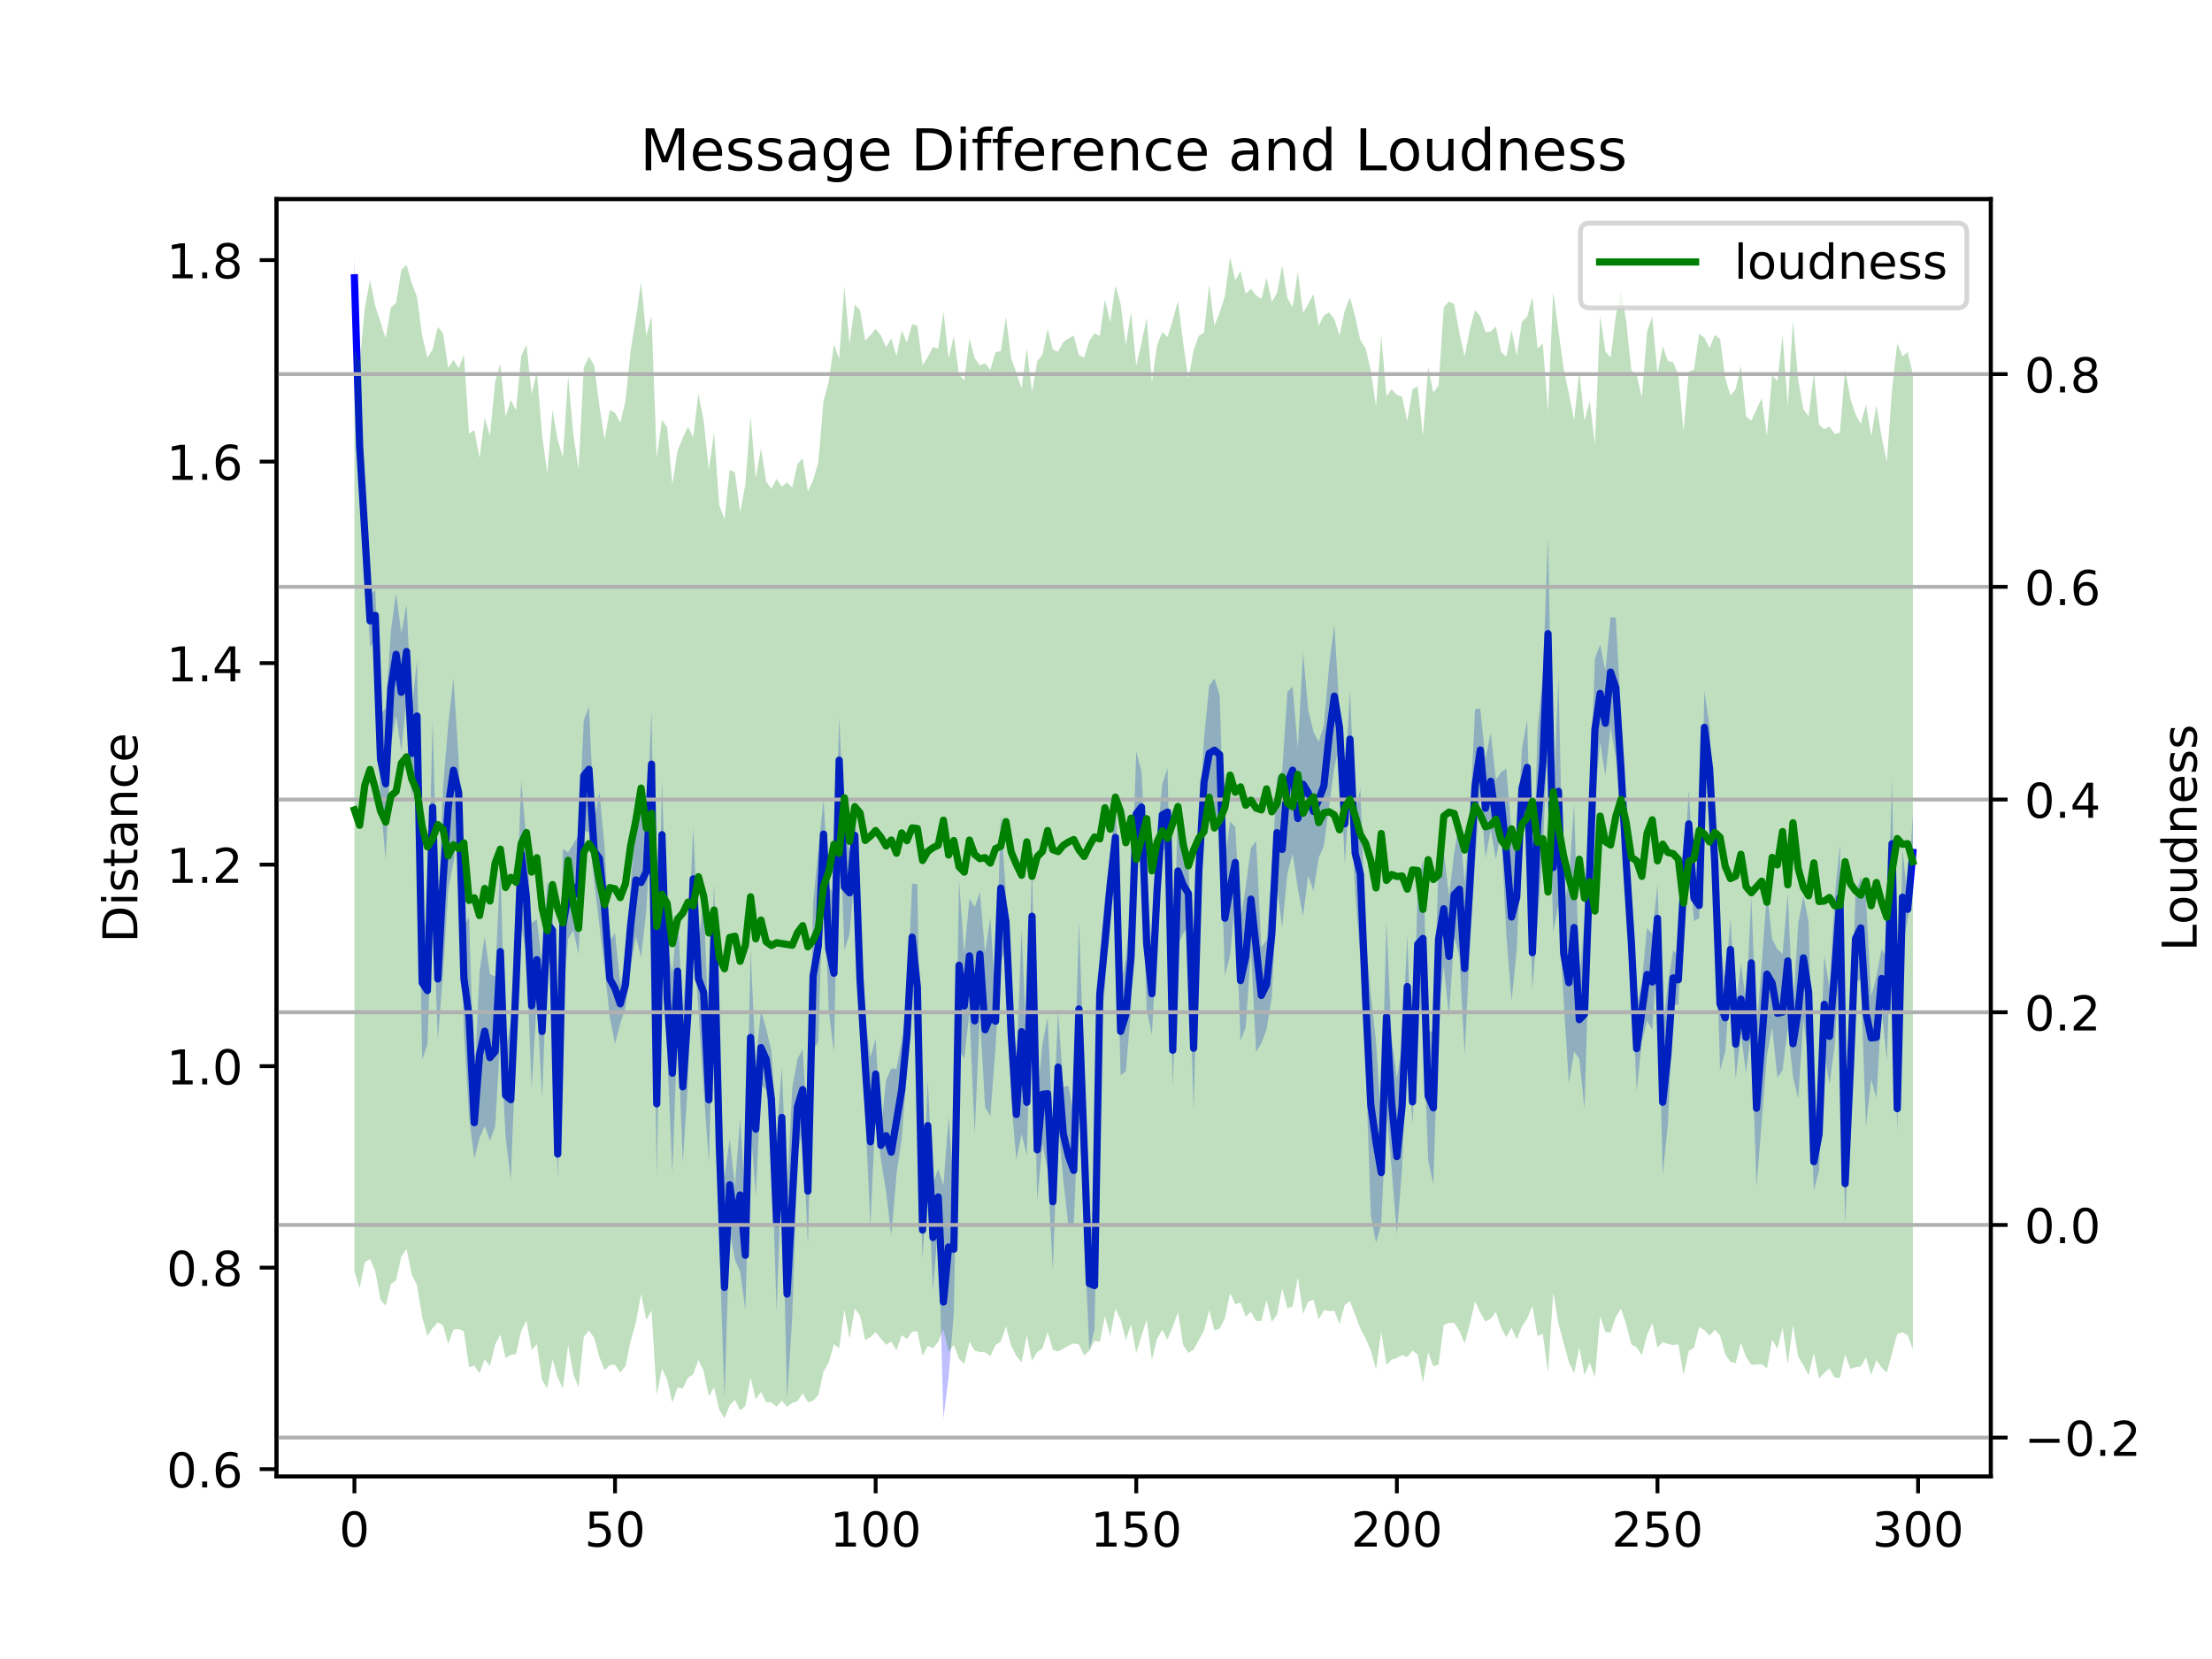 <?xml version="1.0" encoding="utf-8" standalone="no"?>
<!DOCTYPE svg PUBLIC "-//W3C//DTD SVG 1.1//EN"
  "http://www.w3.org/Graphics/SVG/1.1/DTD/svg11.dtd">
<!-- Created with matplotlib (https://matplotlib.org/) -->
<svg height="345.6pt" version="1.1" viewBox="0 0 460.8 345.6" width="460.8pt" xmlns="http://www.w3.org/2000/svg" xmlns:xlink="http://www.w3.org/1999/xlink">
 <defs>
  <style type="text/css">
*{stroke-linecap:butt;stroke-linejoin:round;}
  </style>
 </defs>
 <g id="figure_1">
  <g id="patch_1">
   <path d="M 0 345.6 
L 460.8 345.6 
L 460.8 0 
L 0 0 
z
" style="fill:#ffffff;"/>
  </g>
  <g id="axes_1">
   <g id="patch_2">
    <path d="M 57.6 307.584 
L 414.72 307.584 
L 414.72 41.472 
L 57.6 41.472 
z
" style="fill:#ffffff;"/>
   </g>
   <g id="PolyCollection_1">
    <path clip-path="url(#pe6687e299e)" d="M 73.833 53.568 
L 73.833 62.166 
L 74.919 101.084 
L 76.004 116.539 
L 77.09 134.764 
L 78.176 133.459 
L 79.262 167.108 
L 80.348 179.119 
L 81.433 155.254 
L 82.519 149.101 
L 83.605 156.478 
L 84.691 145.541 
L 85.777 166.113 
L 86.862 160.748 
L 87.948 220.709 
L 89.034 217.626 
L 90.12 186.594 
L 91.206 216.642 
L 92.291 202.802 
L 93.377 185.255 
L 94.463 179.701 
L 95.549 171.939 
L 96.635 214.593 
L 97.72 232.746 
L 98.806 241.43 
L 99.892 237.125 
L 100.978 234.554 
L 102.064 237.682 
L 103.149 234.659 
L 104.235 216.286 
L 105.321 236.792 
L 106.407 245.784 
L 107.493 217.924 
L 108.578 193.06 
L 109.664 198.854 
L 110.75 226.819 
L 111.836 208.339 
L 112.922 228.741 
L 114.007 201.018 
L 115.093 200.102 
L 116.179 245.632 
L 117.265 208.484 
L 118.351 195.594 
L 119.436 193.805 
L 120.522 198.804 
L 121.608 173.157 
L 122.694 173.276 
L 123.78 183.702 
L 124.865 192.737 
L 125.951 201.858 
L 127.037 211.933 
L 128.123 217.459 
L 129.209 213.25 
L 130.294 209.895 
L 131.38 201.537 
L 132.466 195.083 
L 133.552 199.475 
L 134.638 189.678 
L 135.723 170.357 
L 136.809 245.376 
L 137.895 185.319 
L 138.981 219.314 
L 140.067 244.429 
L 141.152 214.027 
L 142.238 242.325 
L 143.324 225.394 
L 144.41 193.837 
L 145.496 210.656 
L 146.581 226.963 
L 147.667 242.109 
L 148.753 204.301 
L 149.839 259.013 
L 150.925 291.16 
L 152.01 256.35 
L 153.096 262.46 
L 154.182 264.895 
L 155.268 272.896 
L 156.354 234.422 
L 157.439 249.146 
L 158.525 225.975 
L 159.611 226.997 
L 160.697 239.011 
L 161.783 273.305 
L 162.868 243.173 
L 163.954 291.322 
L 165.04 274.376 
L 166.126 240.496 
L 167.212 235.444 
L 168.297 259.379 
L 169.383 218.69 
L 170.469 217.065 
L 171.555 181.094 
L 172.641 210.51 
L 173.726 219.26 
L 174.812 167.218 
L 175.898 197.984 
L 176.984 194.581 
L 178.07 181.842 
L 179.155 211.466 
L 180.241 232.016 
L 181.327 255.414 
L 182.413 231.196 
L 183.499 241.474 
L 184.584 248.198 
L 185.67 257.475 
L 186.756 244.701 
L 187.842 237.173 
L 188.928 223.398 
L 190.013 206.391 
L 191.099 226.969 
L 192.185 262.334 
L 193.271 244.172 
L 194.357 268.959 
L 195.442 255.176 
L 196.528 295.488 
L 197.614 286.872 
L 198.7 273.569 
L 199.786 218.742 
L 200.871 220.519 
L 201.957 211.057 
L 203.043 236.339 
L 204.129 211.685 
L 205.215 230.621 
L 206.3 232.468 
L 207.386 218.148 
L 208.472 200.406 
L 209.558 197.601 
L 210.644 229.224 
L 211.729 241.664 
L 212.815 236.243 
L 213.901 240.739 
L 214.987 201.82 
L 216.073 250.064 
L 217.158 238.407 
L 218.244 243.771 
L 219.33 264.668 
L 220.416 234.099 
L 221.502 245.926 
L 222.587 255.501 
L 223.673 255.601 
L 224.759 228.624 
L 225.845 256.931 
L 226.931 281.265 
L 228.016 276.809 
L 229.102 215.799 
L 230.188 205.798 
L 231.274 188.477 
L 232.36 184.34 
L 233.445 224.023 
L 234.531 223.141 
L 235.617 210.244 
L 236.703 182.527 
L 237.789 175.534 
L 238.875 210.366 
L 239.96 215.548 
L 241.046 195.824 
L 242.132 176.214 
L 243.218 178.349 
L 244.304 226.307 
L 245.389 196.771 
L 246.475 194.467 
L 247.561 192.955 
L 248.647 231.412 
L 249.733 190.268 
L 250.818 172.058 
L 251.904 171.032 
L 252.99 171.236 
L 254.076 169.52 
L 255.162 203.319 
L 256.247 199.038 
L 257.333 187.048 
L 258.419 216.827 
L 259.505 214.025 
L 260.591 197.98 
L 261.676 219.152 
L 262.762 217.357 
L 263.848 214.456 
L 264.934 207.771 
L 266.02 184.923 
L 267.105 193.234 
L 268.191 182.004 
L 269.277 177.834 
L 270.363 185.059 
L 271.449 190.852 
L 272.534 182.385 
L 273.62 185.633 
L 274.706 178.72 
L 275.792 176.214 
L 276.878 167.849 
L 277.963 159.914 
L 279.049 155.039 
L 280.135 179.955 
L 281.221 164.208 
L 282.307 185.74 
L 283.392 200.104 
L 284.478 221.198 
L 285.564 253.094 
L 286.65 258.881 
L 287.736 255.154 
L 288.821 231.527 
L 289.907 243.43 
L 290.993 257.248 
L 292.079 243.333 
L 293.165 216.218 
L 294.25 234.326 
L 295.336 209.024 
L 296.422 211.962 
L 297.508 241.663 
L 298.594 246.744 
L 299.679 211.431 
L 300.765 201.318 
L 301.851 211.808 
L 302.937 195.098 
L 304.023 199.308 
L 305.108 219.725 
L 306.194 197.58 
L 307.28 179.885 
L 308.366 164.879 
L 309.452 178.82 
L 310.537 172.842 
L 311.623 179.108 
L 312.709 173.106 
L 313.795 194.736 
L 314.881 208.626 
L 315.966 197.877 
L 317.052 172.642 
L 318.138 169.741 
L 319.224 206.205 
L 320.31 192.017 
L 321.395 176.792 
L 322.481 152.242 
L 323.567 194.181 
L 324.653 188.341 
L 325.739 208.57 
L 326.824 225.8 
L 327.91 219.063 
L 328.996 220.551 
L 330.082 230.976 
L 331.168 193.851 
L 332.253 166.654 
L 333.339 154.657 
L 334.425 161.656 
L 335.511 151.429 
L 336.597 157.815 
L 337.682 172.04 
L 338.768 188.005 
L 339.854 202.14 
L 340.94 227.282 
L 342.026 217.098 
L 343.111 212.636 
L 344.197 214.552 
L 345.283 198.47 
L 346.369 244.695 
L 347.455 234.332 
L 348.54 209.447 
L 349.626 209.235 
L 350.712 187.504 
L 351.798 178.662 
L 352.884 191.891 
L 353.969 191.298 
L 355.055 159.114 
L 356.141 168.985 
L 357.227 183.944 
L 358.313 222.905 
L 359.398 219.184 
L 360.484 204.223 
L 361.57 224.793 
L 362.656 215.516 
L 363.742 223.588 
L 364.827 214.442 
L 365.913 247.226 
L 366.999 233.741 
L 368.085 219.918 
L 369.171 214.014 
L 370.256 224.464 
L 371.342 222.976 
L 372.428 214.193 
L 373.514 224.315 
L 374.6 228.885 
L 375.685 212.424 
L 376.771 221.368 
L 377.857 248.007 
L 378.943 243.866 
L 380.029 219.409 
L 381.114 225.947 
L 382.2 217.873 
L 383.286 198.118 
L 384.372 255.149 
L 385.458 227.207 
L 386.543 204.808 
L 387.629 203.866 
L 388.715 234.721 
L 389.801 224.875 
L 390.887 228.777 
L 391.972 209.994 
L 393.058 221.075 
L 394.144 189.406 
L 395.23 235.724 
L 396.316 196.944 
L 397.401 191.721 
L 398.487 185.65 
L 398.487 169.492 
L 398.487 169.492 
L 397.401 187.145 
L 396.316 176.85 
L 395.23 226.176 
L 394.144 162.11 
L 393.058 199.691 
L 391.972 197.686 
L 390.887 203.414 
L 389.801 207.564 
L 388.715 187.098 
L 387.629 182.728 
L 386.543 186.233 
L 385.458 217.914 
L 384.372 238.019 
L 383.286 175.855 
L 382.2 186.803 
L 381.114 205.83 
L 380.029 199.036 
L 378.943 228.667 
L 377.857 235.997 
L 376.771 192.038 
L 375.685 186.661 
L 374.6 192.309 
L 373.514 210.547 
L 372.428 186.147 
L 371.342 198.715 
L 370.256 197.705 
L 369.171 195.599 
L 368.085 185.953 
L 366.999 200.817 
L 365.913 214.489 
L 364.827 186.741 
L 363.742 208.617 
L 362.656 200.732 
L 361.57 210.238 
L 360.484 191.377 
L 359.398 204.892 
L 358.313 195.293 
L 357.227 175.843 
L 356.141 151.291 
L 355.055 143.925 
L 353.969 185.947 
L 352.884 182.369 
L 351.798 164.615 
L 350.712 182.543 
L 349.626 198.988 
L 348.54 197.986 
L 347.455 204.884 
L 346.369 214.551 
L 345.283 184.162 
L 344.197 194.575 
L 343.111 193.359 
L 342.026 204.544 
L 340.94 209.624 
L 339.854 191.019 
L 338.768 171.201 
L 337.682 148.319 
L 336.597 128.667 
L 335.511 128.593 
L 334.425 139.687 
L 333.339 134.251 
L 332.253 137.181 
L 331.168 168.529 
L 330.082 191.542 
L 328.996 204.284 
L 327.91 167.396 
L 326.824 183.612 
L 325.739 188.597 
L 324.653 141.359 
L 323.567 167.251 
L 322.481 111.77 
L 321.395 140.988 
L 320.31 151.698 
L 319.224 190.728 
L 318.138 150.004 
L 317.052 155.88 
L 315.966 175.949 
L 314.881 173.439 
L 313.795 160.087 
L 312.709 160.89 
L 311.623 162.433 
L 310.537 152.652 
L 309.452 157.934 
L 308.366 147.577 
L 307.28 147.772 
L 306.194 170.969 
L 305.108 183.786 
L 304.023 171.163 
L 302.937 177.643 
L 301.851 186.665 
L 300.765 177.295 
L 299.679 179.786 
L 298.594 214.827 
L 297.508 214.948 
L 296.422 179.031 
L 295.336 184.367 
L 294.25 224.751 
L 293.165 194.81 
L 292.079 217.583 
L 290.993 224.627 
L 289.907 216.323 
L 288.821 192.044 
L 287.736 233.394 
L 286.65 216.894 
L 285.564 207.254 
L 284.478 194.947 
L 283.392 164.085 
L 282.307 169.741 
L 281.221 143.751 
L 280.135 163.263 
L 279.049 148.152 
L 277.963 130.121 
L 276.878 138.599 
L 275.792 151.167 
L 274.706 154.507 
L 273.62 152.447 
L 272.534 147.887 
L 271.449 135.892 
L 270.363 155.937 
L 269.277 143.056 
L 268.191 144.136 
L 267.105 160.667 
L 266.02 161.969 
L 264.934 181.475 
L 263.848 195.793 
L 262.762 197.381 
L 261.676 175.127 
L 260.591 176.631 
L 259.505 184.696 
L 258.419 191.728 
L 257.333 172.282 
L 256.247 171.11 
L 255.162 179.246 
L 254.076 144.887 
L 252.99 141.322 
L 251.904 142.85 
L 250.818 153.852 
L 249.733 173.028 
L 248.647 205.32 
L 247.561 179.299 
L 246.475 174.184 
L 245.389 166.112 
L 244.304 211.26 
L 243.218 159.994 
L 242.132 163.294 
L 241.046 175.053 
L 239.96 198.484 
L 238.875 182.849 
L 237.789 160.711 
L 236.703 156.514 
L 235.617 188.33 
L 234.531 199.609 
L 233.445 205.689 
L 232.36 164.565 
L 231.274 180.144 
L 230.188 186.875 
L 229.102 198.485 
L 228.016 258.809 
L 226.931 253.484 
L 225.845 222.6 
L 224.759 191.753 
L 223.673 232.051 
L 222.587 226.208 
L 221.502 226.441 
L 220.416 210.496 
L 219.33 236.028 
L 218.244 211.913 
L 217.158 217.502 
L 216.073 228.989 
L 214.987 179.934 
L 213.901 218.542 
L 212.815 193.599 
L 211.729 222.669 
L 210.644 201.348 
L 209.558 186.413 
L 208.472 169.599 
L 207.386 207.342 
L 206.3 191.156 
L 205.215 198.414 
L 204.129 185.827 
L 203.043 188.969 
L 201.957 187.188 
L 200.871 198.608 
L 199.786 183.412 
L 198.7 246.891 
L 197.614 232.663 
L 196.528 246.981 
L 195.442 243.505 
L 194.357 246.619 
L 193.271 224.807 
L 192.185 250.126 
L 191.099 184.178 
L 190.013 184.047 
L 188.928 208.112 
L 187.842 216.807 
L 186.756 222.667 
L 185.67 222.574 
L 184.584 224.99 
L 183.499 235.747 
L 182.413 216.299 
L 181.327 220.285 
L 180.241 211.662 
L 179.155 196.43 
L 178.07 166.186 
L 176.984 177.42 
L 175.898 171.602 
L 174.812 149.482 
L 173.726 186.237 
L 172.641 184.702 
L 171.555 166.414 
L 170.469 177.041 
L 169.383 187.961 
L 168.297 236.897 
L 167.212 218.531 
L 166.126 220.614 
L 165.04 226.645 
L 163.954 247.832 
L 162.868 222.397 
L 161.783 236.401 
L 160.697 218.91 
L 159.611 214.352 
L 158.525 210.496 
L 157.439 221.323 
L 156.354 197.829 
L 155.268 250.097 
L 154.182 232.959 
L 153.096 247.059 
L 152.01 237.293 
L 150.925 245.209 
L 149.839 218.034 
L 148.753 184.026 
L 147.667 216.154 
L 146.581 186.539 
L 145.496 197.114 
L 144.41 172.345 
L 143.324 196.406 
L 142.238 210.491 
L 141.152 190.595 
L 140.067 202.685 
L 138.981 196.591 
L 137.895 162.444 
L 136.809 214.529 
L 135.723 147.996 
L 134.638 173.459 
L 133.552 168.188 
L 132.466 171.525 
L 131.38 183.887 
L 130.294 200.476 
L 129.209 204.962 
L 128.123 194.394 
L 127.037 195.932 
L 125.951 176.47 
L 124.865 164.913 
L 123.78 170.891 
L 122.694 147.225 
L 121.608 150.044 
L 120.522 173.92 
L 119.436 175.822 
L 118.351 177.555 
L 117.265 176.87 
L 116.179 235.196 
L 115.093 187.462 
L 114.007 183.764 
L 112.922 201.008 
L 111.836 191.482 
L 110.75 192.25 
L 109.664 175.118 
L 108.578 162.561 
L 107.493 192.34 
L 106.407 212.399 
L 105.321 219.53 
L 104.235 180.176 
L 103.149 203.414 
L 102.064 202.937 
L 100.978 195.063 
L 99.892 202.411 
L 98.806 226.325 
L 97.72 191.034 
L 96.635 192.903 
L 95.549 158.288 
L 94.463 141.213 
L 93.377 150.964 
L 92.291 163.995 
L 91.206 191.245 
L 90.12 149.714 
L 89.034 195.103 
L 87.948 188.724 
L 86.862 137.544 
L 85.777 147.813 
L 84.691 125.902 
L 83.605 131.975 
L 82.519 123.519 
L 81.433 131.366 
L 80.348 147.442 
L 79.262 149.015 
L 78.176 122.925 
L 77.09 123.9 
L 76.004 105.291 
L 74.919 84.868 
L 73.833 53.568 
z
" style="fill:#0000ff;fill-opacity:0.25;"/>
   </g>
   <g id="matplotlib.axis_1">
    <g id="xtick_1">
     <g id="line2d_1">
      <defs>
       <path d="M 0 0 
L 0 3.5 
" id="m69a1db05da" style="stroke:#000000;stroke-width:0.8;"/>
      </defs>
      <g>
       <use style="stroke:#000000;stroke-width:0.8;" x="73.833" xlink:href="#m69a1db05da" y="307.584"/>
      </g>
     </g>
     <g id="text_1">
      <!-- 0 -->
      <defs>
       <path d="M 31.781 66.406 
Q 24.172 66.406 20.328 58.906 
Q 16.5 51.422 16.5 36.375 
Q 16.5 21.391 20.328 13.891 
Q 24.172 6.391 31.781 6.391 
Q 39.453 6.391 43.281 13.891 
Q 47.125 21.391 47.125 36.375 
Q 47.125 51.422 43.281 58.906 
Q 39.453 66.406 31.781 66.406 
z
M 31.781 74.219 
Q 44.047 74.219 50.516 64.516 
Q 56.984 54.828 56.984 36.375 
Q 56.984 17.969 50.516 8.266 
Q 44.047 -1.422 31.781 -1.422 
Q 19.531 -1.422 13.062 8.266 
Q 6.594 17.969 6.594 36.375 
Q 6.594 54.828 13.062 64.516 
Q 19.531 74.219 31.781 74.219 
z
" id="DejaVuSans-48"/>
      </defs>
      <g transform="translate(70.651 322.182)scale(0.1 -0.1)">
       <use xlink:href="#DejaVuSans-48"/>
      </g>
     </g>
    </g>
    <g id="xtick_2">
     <g id="line2d_2">
      <g>
       <use style="stroke:#000000;stroke-width:0.8;" x="128.123" xlink:href="#m69a1db05da" y="307.584"/>
      </g>
     </g>
     <g id="text_2">
      <!-- 50 -->
      <defs>
       <path d="M 10.797 72.906 
L 49.516 72.906 
L 49.516 64.594 
L 19.828 64.594 
L 19.828 46.734 
Q 21.969 47.469 24.109 47.828 
Q 26.266 48.188 28.422 48.188 
Q 40.625 48.188 47.75 41.5 
Q 54.891 34.812 54.891 23.391 
Q 54.891 11.625 47.562 5.094 
Q 40.234 -1.422 26.906 -1.422 
Q 22.312 -1.422 17.547 -0.641 
Q 12.797 0.141 7.719 1.703 
L 7.719 11.625 
Q 12.109 9.234 16.797 8.062 
Q 21.484 6.891 26.703 6.891 
Q 35.156 6.891 40.078 11.328 
Q 45.016 15.766 45.016 23.391 
Q 45.016 31 40.078 35.438 
Q 35.156 39.891 26.703 39.891 
Q 22.75 39.891 18.812 39.016 
Q 14.891 38.141 10.797 36.281 
z
" id="DejaVuSans-53"/>
      </defs>
      <g transform="translate(121.76 322.182)scale(0.1 -0.1)">
       <use xlink:href="#DejaVuSans-53"/>
       <use x="63.623" xlink:href="#DejaVuSans-48"/>
      </g>
     </g>
    </g>
    <g id="xtick_3">
     <g id="line2d_3">
      <g>
       <use style="stroke:#000000;stroke-width:0.8;" x="182.413" xlink:href="#m69a1db05da" y="307.584"/>
      </g>
     </g>
     <g id="text_3">
      <!-- 100 -->
      <defs>
       <path d="M 12.406 8.297 
L 28.516 8.297 
L 28.516 63.922 
L 10.984 60.406 
L 10.984 69.391 
L 28.422 72.906 
L 38.281 72.906 
L 38.281 8.297 
L 54.391 8.297 
L 54.391 0 
L 12.406 0 
z
" id="DejaVuSans-49"/>
      </defs>
      <g transform="translate(172.869 322.182)scale(0.1 -0.1)">
       <use xlink:href="#DejaVuSans-49"/>
       <use x="63.623" xlink:href="#DejaVuSans-48"/>
       <use x="127.246" xlink:href="#DejaVuSans-48"/>
      </g>
     </g>
    </g>
    <g id="xtick_4">
     <g id="line2d_4">
      <g>
       <use style="stroke:#000000;stroke-width:0.8;" x="236.703" xlink:href="#m69a1db05da" y="307.584"/>
      </g>
     </g>
     <g id="text_4">
      <!-- 150 -->
      <g transform="translate(227.159 322.182)scale(0.1 -0.1)">
       <use xlink:href="#DejaVuSans-49"/>
       <use x="63.623" xlink:href="#DejaVuSans-53"/>
       <use x="127.246" xlink:href="#DejaVuSans-48"/>
      </g>
     </g>
    </g>
    <g id="xtick_5">
     <g id="line2d_5">
      <g>
       <use style="stroke:#000000;stroke-width:0.8;" x="290.993" xlink:href="#m69a1db05da" y="307.584"/>
      </g>
     </g>
     <g id="text_5">
      <!-- 200 -->
      <defs>
       <path d="M 19.188 8.297 
L 53.609 8.297 
L 53.609 0 
L 7.328 0 
L 7.328 8.297 
Q 12.938 14.109 22.625 23.891 
Q 32.328 33.688 34.812 36.531 
Q 39.547 41.844 41.422 45.531 
Q 43.312 49.219 43.312 52.781 
Q 43.312 58.594 39.234 62.25 
Q 35.156 65.922 28.609 65.922 
Q 23.969 65.922 18.812 64.312 
Q 13.672 62.703 7.812 59.422 
L 7.812 69.391 
Q 13.766 71.781 18.938 73 
Q 24.125 74.219 28.422 74.219 
Q 39.75 74.219 46.484 68.547 
Q 53.219 62.891 53.219 53.422 
Q 53.219 48.922 51.531 44.891 
Q 49.859 40.875 45.406 35.406 
Q 44.188 33.984 37.641 27.219 
Q 31.109 20.453 19.188 8.297 
z
" id="DejaVuSans-50"/>
      </defs>
      <g transform="translate(281.449 322.182)scale(0.1 -0.1)">
       <use xlink:href="#DejaVuSans-50"/>
       <use x="63.623" xlink:href="#DejaVuSans-48"/>
       <use x="127.246" xlink:href="#DejaVuSans-48"/>
      </g>
     </g>
    </g>
    <g id="xtick_6">
     <g id="line2d_6">
      <g>
       <use style="stroke:#000000;stroke-width:0.8;" x="345.283" xlink:href="#m69a1db05da" y="307.584"/>
      </g>
     </g>
     <g id="text_6">
      <!-- 250 -->
      <g transform="translate(335.739 322.182)scale(0.1 -0.1)">
       <use xlink:href="#DejaVuSans-50"/>
       <use x="63.623" xlink:href="#DejaVuSans-53"/>
       <use x="127.246" xlink:href="#DejaVuSans-48"/>
      </g>
     </g>
    </g>
    <g id="xtick_7">
     <g id="line2d_7">
      <g>
       <use style="stroke:#000000;stroke-width:0.8;" x="399.573" xlink:href="#m69a1db05da" y="307.584"/>
      </g>
     </g>
     <g id="text_7">
      <!-- 300 -->
      <defs>
       <path d="M 40.578 39.312 
Q 47.656 37.797 51.625 33 
Q 55.609 28.219 55.609 21.188 
Q 55.609 10.406 48.188 4.484 
Q 40.766 -1.422 27.094 -1.422 
Q 22.516 -1.422 17.656 -0.516 
Q 12.797 0.391 7.625 2.203 
L 7.625 11.719 
Q 11.719 9.328 16.594 8.109 
Q 21.484 6.891 26.812 6.891 
Q 36.078 6.891 40.938 10.547 
Q 45.797 14.203 45.797 21.188 
Q 45.797 27.641 41.281 31.266 
Q 36.766 34.906 28.719 34.906 
L 20.219 34.906 
L 20.219 43.016 
L 29.109 43.016 
Q 36.375 43.016 40.234 45.922 
Q 44.094 48.828 44.094 54.297 
Q 44.094 59.906 40.109 62.906 
Q 36.141 65.922 28.719 65.922 
Q 24.656 65.922 20.016 65.031 
Q 15.375 64.156 9.812 62.312 
L 9.812 71.094 
Q 15.438 72.656 20.344 73.438 
Q 25.25 74.219 29.594 74.219 
Q 40.828 74.219 47.359 69.109 
Q 53.906 64.016 53.906 55.328 
Q 53.906 49.266 50.438 45.094 
Q 46.969 40.922 40.578 39.312 
z
" id="DejaVuSans-51"/>
      </defs>
      <g transform="translate(390.029 322.182)scale(0.1 -0.1)">
       <use xlink:href="#DejaVuSans-51"/>
       <use x="63.623" xlink:href="#DejaVuSans-48"/>
       <use x="127.246" xlink:href="#DejaVuSans-48"/>
      </g>
     </g>
    </g>
   </g>
   <g id="matplotlib.axis_2">
    <g id="ytick_1">
     <g id="line2d_8">
      <defs>
       <path d="M 0 0 
L -3.5 0 
" id="m6f22a49be7" style="stroke:#000000;stroke-width:0.8;"/>
      </defs>
      <g>
       <use style="stroke:#000000;stroke-width:0.8;" x="57.6" xlink:href="#m6f22a49be7" y="306.056"/>
      </g>
     </g>
     <g id="text_8">
      <!-- 0.6 -->
      <defs>
       <path d="M 10.688 12.406 
L 21 12.406 
L 21 0 
L 10.688 0 
z
" id="DejaVuSans-46"/>
       <path d="M 33.016 40.375 
Q 26.375 40.375 22.484 35.828 
Q 18.609 31.297 18.609 23.391 
Q 18.609 15.531 22.484 10.953 
Q 26.375 6.391 33.016 6.391 
Q 39.656 6.391 43.531 10.953 
Q 47.406 15.531 47.406 23.391 
Q 47.406 31.297 43.531 35.828 
Q 39.656 40.375 33.016 40.375 
z
M 52.594 71.297 
L 52.594 62.312 
Q 48.875 64.062 45.094 64.984 
Q 41.312 65.922 37.594 65.922 
Q 27.828 65.922 22.672 59.328 
Q 17.531 52.734 16.797 39.406 
Q 19.672 43.656 24.016 45.922 
Q 28.375 48.188 33.594 48.188 
Q 44.578 48.188 50.953 41.516 
Q 57.328 34.859 57.328 23.391 
Q 57.328 12.156 50.688 5.359 
Q 44.047 -1.422 33.016 -1.422 
Q 20.359 -1.422 13.672 8.266 
Q 6.984 17.969 6.984 36.375 
Q 6.984 53.656 15.188 63.938 
Q 23.391 74.219 37.203 74.219 
Q 40.922 74.219 44.703 73.484 
Q 48.484 72.75 52.594 71.297 
z
" id="DejaVuSans-54"/>
      </defs>
      <g transform="translate(34.697 309.856)scale(0.1 -0.1)">
       <use xlink:href="#DejaVuSans-48"/>
       <use x="63.623" xlink:href="#DejaVuSans-46"/>
       <use x="95.41" xlink:href="#DejaVuSans-54"/>
      </g>
     </g>
    </g>
    <g id="ytick_2">
     <g id="line2d_9">
      <g>
       <use style="stroke:#000000;stroke-width:0.8;" x="57.6" xlink:href="#m6f22a49be7" y="264.077"/>
      </g>
     </g>
     <g id="text_9">
      <!-- 0.8 -->
      <defs>
       <path d="M 31.781 34.625 
Q 24.75 34.625 20.719 30.859 
Q 16.703 27.094 16.703 20.516 
Q 16.703 13.922 20.719 10.156 
Q 24.75 6.391 31.781 6.391 
Q 38.812 6.391 42.859 10.172 
Q 46.922 13.969 46.922 20.516 
Q 46.922 27.094 42.891 30.859 
Q 38.875 34.625 31.781 34.625 
z
M 21.922 38.812 
Q 15.578 40.375 12.031 44.719 
Q 8.5 49.078 8.5 55.328 
Q 8.5 64.062 14.719 69.141 
Q 20.953 74.219 31.781 74.219 
Q 42.672 74.219 48.875 69.141 
Q 55.078 64.062 55.078 55.328 
Q 55.078 49.078 51.531 44.719 
Q 48 40.375 41.703 38.812 
Q 48.828 37.156 52.797 32.312 
Q 56.781 27.484 56.781 20.516 
Q 56.781 9.906 50.312 4.234 
Q 43.844 -1.422 31.781 -1.422 
Q 19.734 -1.422 13.25 4.234 
Q 6.781 9.906 6.781 20.516 
Q 6.781 27.484 10.781 32.312 
Q 14.797 37.156 21.922 38.812 
z
M 18.312 54.391 
Q 18.312 48.734 21.844 45.562 
Q 25.391 42.391 31.781 42.391 
Q 38.141 42.391 41.719 45.562 
Q 45.312 48.734 45.312 54.391 
Q 45.312 60.062 41.719 63.234 
Q 38.141 66.406 31.781 66.406 
Q 25.391 66.406 21.844 63.234 
Q 18.312 60.062 18.312 54.391 
z
" id="DejaVuSans-56"/>
      </defs>
      <g transform="translate(34.697 267.876)scale(0.1 -0.1)">
       <use xlink:href="#DejaVuSans-48"/>
       <use x="63.623" xlink:href="#DejaVuSans-46"/>
       <use x="95.41" xlink:href="#DejaVuSans-56"/>
      </g>
     </g>
    </g>
    <g id="ytick_3">
     <g id="line2d_10">
      <g>
       <use style="stroke:#000000;stroke-width:0.8;" x="57.6" xlink:href="#m6f22a49be7" y="222.098"/>
      </g>
     </g>
     <g id="text_10">
      <!-- 1.0 -->
      <g transform="translate(34.697 225.897)scale(0.1 -0.1)">
       <use xlink:href="#DejaVuSans-49"/>
       <use x="63.623" xlink:href="#DejaVuSans-46"/>
       <use x="95.41" xlink:href="#DejaVuSans-48"/>
      </g>
     </g>
    </g>
    <g id="ytick_4">
     <g id="line2d_11">
      <g>
       <use style="stroke:#000000;stroke-width:0.8;" x="57.6" xlink:href="#m6f22a49be7" y="180.118"/>
      </g>
     </g>
     <g id="text_11">
      <!-- 1.2 -->
      <g transform="translate(34.697 183.918)scale(0.1 -0.1)">
       <use xlink:href="#DejaVuSans-49"/>
       <use x="63.623" xlink:href="#DejaVuSans-46"/>
       <use x="95.41" xlink:href="#DejaVuSans-50"/>
      </g>
     </g>
    </g>
    <g id="ytick_5">
     <g id="line2d_12">
      <g>
       <use style="stroke:#000000;stroke-width:0.8;" x="57.6" xlink:href="#m6f22a49be7" y="138.139"/>
      </g>
     </g>
     <g id="text_12">
      <!-- 1.4 -->
      <defs>
       <path d="M 37.797 64.312 
L 12.891 25.391 
L 37.797 25.391 
z
M 35.203 72.906 
L 47.609 72.906 
L 47.609 25.391 
L 58.016 25.391 
L 58.016 17.188 
L 47.609 17.188 
L 47.609 0 
L 37.797 0 
L 37.797 17.188 
L 4.891 17.188 
L 4.891 26.703 
z
" id="DejaVuSans-52"/>
      </defs>
      <g transform="translate(34.697 141.938)scale(0.1 -0.1)">
       <use xlink:href="#DejaVuSans-49"/>
       <use x="63.623" xlink:href="#DejaVuSans-46"/>
       <use x="95.41" xlink:href="#DejaVuSans-52"/>
      </g>
     </g>
    </g>
    <g id="ytick_6">
     <g id="line2d_13">
      <g>
       <use style="stroke:#000000;stroke-width:0.8;" x="57.6" xlink:href="#m6f22a49be7" y="96.16"/>
      </g>
     </g>
     <g id="text_13">
      <!-- 1.6 -->
      <g transform="translate(34.697 99.959)scale(0.1 -0.1)">
       <use xlink:href="#DejaVuSans-49"/>
       <use x="63.623" xlink:href="#DejaVuSans-46"/>
       <use x="95.41" xlink:href="#DejaVuSans-54"/>
      </g>
     </g>
    </g>
    <g id="ytick_7">
     <g id="line2d_14">
      <g>
       <use style="stroke:#000000;stroke-width:0.8;" x="57.6" xlink:href="#m6f22a49be7" y="54.18"/>
      </g>
     </g>
     <g id="text_14">
      <!-- 1.8 -->
      <g transform="translate(34.697 57.979)scale(0.1 -0.1)">
       <use xlink:href="#DejaVuSans-49"/>
       <use x="63.623" xlink:href="#DejaVuSans-46"/>
       <use x="95.41" xlink:href="#DejaVuSans-56"/>
      </g>
     </g>
    </g>
    <g id="text_15">
     <!-- Distance -->
     <defs>
      <path d="M 19.672 64.797 
L 19.672 8.109 
L 31.594 8.109 
Q 46.688 8.109 53.688 14.938 
Q 60.688 21.781 60.688 36.531 
Q 60.688 51.172 53.688 57.984 
Q 46.688 64.797 31.594 64.797 
z
M 9.812 72.906 
L 30.078 72.906 
Q 51.266 72.906 61.172 64.094 
Q 71.094 55.281 71.094 36.531 
Q 71.094 17.672 61.125 8.828 
Q 51.172 0 30.078 0 
L 9.812 0 
z
" id="DejaVuSans-68"/>
      <path d="M 9.422 54.688 
L 18.406 54.688 
L 18.406 0 
L 9.422 0 
z
M 9.422 75.984 
L 18.406 75.984 
L 18.406 64.594 
L 9.422 64.594 
z
" id="DejaVuSans-105"/>
      <path d="M 44.281 53.078 
L 44.281 44.578 
Q 40.484 46.531 36.375 47.5 
Q 32.281 48.484 27.875 48.484 
Q 21.188 48.484 17.844 46.438 
Q 14.5 44.391 14.5 40.281 
Q 14.5 37.156 16.891 35.375 
Q 19.281 33.594 26.516 31.984 
L 29.594 31.297 
Q 39.156 29.25 43.188 25.516 
Q 47.219 21.781 47.219 15.094 
Q 47.219 7.469 41.188 3.016 
Q 35.156 -1.422 24.609 -1.422 
Q 20.219 -1.422 15.453 -0.562 
Q 10.688 0.297 5.422 2 
L 5.422 11.281 
Q 10.406 8.688 15.234 7.391 
Q 20.062 6.109 24.812 6.109 
Q 31.156 6.109 34.562 8.281 
Q 37.984 10.453 37.984 14.406 
Q 37.984 18.062 35.516 20.016 
Q 33.062 21.969 24.703 23.781 
L 21.578 24.516 
Q 13.234 26.266 9.516 29.906 
Q 5.812 33.547 5.812 39.891 
Q 5.812 47.609 11.281 51.797 
Q 16.75 56 26.812 56 
Q 31.781 56 36.172 55.266 
Q 40.578 54.547 44.281 53.078 
z
" id="DejaVuSans-115"/>
      <path d="M 18.312 70.219 
L 18.312 54.688 
L 36.812 54.688 
L 36.812 47.703 
L 18.312 47.703 
L 18.312 18.016 
Q 18.312 11.328 20.141 9.422 
Q 21.969 7.516 27.594 7.516 
L 36.812 7.516 
L 36.812 0 
L 27.594 0 
Q 17.188 0 13.234 3.875 
Q 9.281 7.766 9.281 18.016 
L 9.281 47.703 
L 2.688 47.703 
L 2.688 54.688 
L 9.281 54.688 
L 9.281 70.219 
z
" id="DejaVuSans-116"/>
      <path d="M 34.281 27.484 
Q 23.391 27.484 19.188 25 
Q 14.984 22.516 14.984 16.5 
Q 14.984 11.719 18.141 8.906 
Q 21.297 6.109 26.703 6.109 
Q 34.188 6.109 38.703 11.406 
Q 43.219 16.703 43.219 25.484 
L 43.219 27.484 
z
M 52.203 31.203 
L 52.203 0 
L 43.219 0 
L 43.219 8.297 
Q 40.141 3.328 35.547 0.953 
Q 30.953 -1.422 24.312 -1.422 
Q 15.922 -1.422 10.953 3.297 
Q 6 8.016 6 15.922 
Q 6 25.141 12.172 29.828 
Q 18.359 34.516 30.609 34.516 
L 43.219 34.516 
L 43.219 35.406 
Q 43.219 41.609 39.141 45 
Q 35.062 48.391 27.688 48.391 
Q 23 48.391 18.547 47.266 
Q 14.109 46.141 10.016 43.891 
L 10.016 52.203 
Q 14.938 54.109 19.578 55.047 
Q 24.219 56 28.609 56 
Q 40.484 56 46.344 49.844 
Q 52.203 43.703 52.203 31.203 
z
" id="DejaVuSans-97"/>
      <path d="M 54.891 33.016 
L 54.891 0 
L 45.906 0 
L 45.906 32.719 
Q 45.906 40.484 42.875 44.328 
Q 39.844 48.188 33.797 48.188 
Q 26.516 48.188 22.312 43.547 
Q 18.109 38.922 18.109 30.906 
L 18.109 0 
L 9.078 0 
L 9.078 54.688 
L 18.109 54.688 
L 18.109 46.188 
Q 21.344 51.125 25.703 53.562 
Q 30.078 56 35.797 56 
Q 45.219 56 50.047 50.172 
Q 54.891 44.344 54.891 33.016 
z
" id="DejaVuSans-110"/>
      <path d="M 48.781 52.594 
L 48.781 44.188 
Q 44.969 46.297 41.141 47.344 
Q 37.312 48.391 33.406 48.391 
Q 24.656 48.391 19.812 42.844 
Q 14.984 37.312 14.984 27.297 
Q 14.984 17.281 19.812 11.734 
Q 24.656 6.203 33.406 6.203 
Q 37.312 6.203 41.141 7.25 
Q 44.969 8.297 48.781 10.406 
L 48.781 2.094 
Q 45.016 0.344 40.984 -0.531 
Q 36.969 -1.422 32.422 -1.422 
Q 20.062 -1.422 12.781 6.344 
Q 5.516 14.109 5.516 27.297 
Q 5.516 40.672 12.859 48.328 
Q 20.219 56 33.016 56 
Q 37.156 56 41.109 55.141 
Q 45.062 54.297 48.781 52.594 
z
" id="DejaVuSans-99"/>
      <path d="M 56.203 29.594 
L 56.203 25.203 
L 14.891 25.203 
Q 15.484 15.922 20.484 11.062 
Q 25.484 6.203 34.422 6.203 
Q 39.594 6.203 44.453 7.469 
Q 49.312 8.734 54.109 11.281 
L 54.109 2.781 
Q 49.266 0.734 44.188 -0.344 
Q 39.109 -1.422 33.891 -1.422 
Q 20.797 -1.422 13.156 6.188 
Q 5.516 13.812 5.516 26.812 
Q 5.516 40.234 12.766 48.109 
Q 20.016 56 32.328 56 
Q 43.359 56 49.781 48.891 
Q 56.203 41.797 56.203 29.594 
z
M 47.219 32.234 
Q 47.125 39.594 43.094 43.984 
Q 39.062 48.391 32.422 48.391 
Q 24.906 48.391 20.391 44.141 
Q 15.875 39.891 15.188 32.172 
z
" id="DejaVuSans-101"/>
     </defs>
     <g transform="translate(28.617 196.391)rotate(-90)scale(0.1 -0.1)">
      <use xlink:href="#DejaVuSans-68"/>
      <use x="77.002" xlink:href="#DejaVuSans-105"/>
      <use x="104.785" xlink:href="#DejaVuSans-115"/>
      <use x="156.885" xlink:href="#DejaVuSans-116"/>
      <use x="196.094" xlink:href="#DejaVuSans-97"/>
      <use x="257.373" xlink:href="#DejaVuSans-110"/>
      <use x="320.752" xlink:href="#DejaVuSans-99"/>
      <use x="375.732" xlink:href="#DejaVuSans-101"/>
     </g>
    </g>
   </g>
   <g id="line2d_15">
    <path clip-path="url(#pe6687e299e)" d="M 73.833 57.867 
L 74.919 92.976 
L 77.09 129.332 
L 78.176 128.192 
L 79.262 158.062 
L 80.348 163.281 
L 81.433 143.31 
L 82.519 136.31 
L 83.605 144.226 
L 84.691 135.721 
L 85.777 156.963 
L 86.862 149.146 
L 87.948 204.717 
L 89.034 206.365 
L 90.12 168.154 
L 91.206 203.944 
L 92.291 183.399 
L 93.377 168.11 
L 94.463 160.457 
L 95.549 165.114 
L 96.635 203.748 
L 97.72 211.89 
L 98.806 233.877 
L 99.892 219.768 
L 100.978 214.808 
L 102.064 220.31 
L 103.149 219.036 
L 104.235 198.231 
L 105.321 228.161 
L 106.407 229.091 
L 107.493 205.132 
L 108.578 177.81 
L 109.664 186.986 
L 110.75 209.534 
L 111.836 199.911 
L 112.922 214.874 
L 114.007 192.391 
L 115.093 193.782 
L 116.179 240.414 
L 117.265 192.677 
L 118.351 186.574 
L 119.436 184.813 
L 120.522 186.362 
L 121.608 161.6 
L 122.694 160.251 
L 123.78 177.296 
L 124.865 178.825 
L 125.951 189.164 
L 127.037 203.932 
L 128.123 205.927 
L 129.209 209.106 
L 130.294 205.185 
L 131.38 192.712 
L 132.466 183.304 
L 133.552 183.831 
L 134.638 181.568 
L 135.723 159.177 
L 136.809 229.952 
L 137.895 173.881 
L 138.981 207.953 
L 140.067 223.557 
L 141.152 202.311 
L 142.238 226.408 
L 143.324 210.9 
L 144.41 183.091 
L 145.496 203.885 
L 146.581 206.751 
L 147.667 229.131 
L 148.753 194.163 
L 149.839 238.524 
L 150.925 268.185 
L 152.01 246.822 
L 153.096 254.759 
L 154.182 248.927 
L 155.268 261.497 
L 156.354 216.126 
L 157.439 235.235 
L 158.525 218.236 
L 159.611 220.674 
L 160.697 228.961 
L 161.783 254.853 
L 162.868 232.785 
L 163.954 269.577 
L 166.126 230.555 
L 167.212 226.988 
L 168.297 248.138 
L 169.383 203.325 
L 170.469 197.053 
L 171.555 173.754 
L 172.641 197.606 
L 173.726 202.749 
L 174.812 158.35 
L 175.898 184.793 
L 176.984 186.001 
L 178.07 174.014 
L 179.155 203.948 
L 180.241 221.839 
L 181.327 237.849 
L 182.413 223.748 
L 183.499 238.61 
L 184.584 236.594 
L 185.67 240.024 
L 187.842 226.99 
L 188.928 215.755 
L 190.013 195.219 
L 191.099 205.574 
L 192.185 256.23 
L 193.271 234.489 
L 194.357 257.789 
L 195.442 249.34 
L 196.528 271.234 
L 197.614 259.767 
L 198.7 260.23 
L 199.786 201.077 
L 200.871 209.564 
L 201.957 199.123 
L 203.043 212.654 
L 204.129 198.756 
L 205.215 214.517 
L 206.3 211.812 
L 207.386 212.745 
L 208.472 185.003 
L 209.558 192.007 
L 210.644 215.286 
L 211.729 232.167 
L 212.815 214.921 
L 213.901 229.64 
L 214.987 190.877 
L 216.073 239.527 
L 217.158 227.954 
L 218.244 227.842 
L 219.33 250.348 
L 220.416 222.297 
L 221.502 236.183 
L 222.587 240.855 
L 223.673 243.826 
L 224.759 210.189 
L 226.931 267.374 
L 228.016 267.809 
L 229.102 207.142 
L 230.188 196.337 
L 231.274 184.311 
L 232.36 174.453 
L 233.445 214.856 
L 234.531 211.375 
L 235.617 199.287 
L 236.703 169.52 
L 237.789 168.123 
L 238.875 196.607 
L 239.96 207.016 
L 241.046 185.438 
L 242.132 169.754 
L 243.218 169.172 
L 244.304 218.783 
L 245.389 181.442 
L 246.475 184.325 
L 247.561 186.127 
L 248.647 218.366 
L 249.733 181.648 
L 250.818 162.955 
L 251.904 156.941 
L 252.99 156.279 
L 254.076 157.204 
L 255.162 191.282 
L 256.247 185.074 
L 257.333 179.665 
L 258.419 204.277 
L 259.505 199.36 
L 260.591 187.306 
L 262.762 207.369 
L 263.848 205.125 
L 264.934 194.623 
L 266.02 173.446 
L 267.105 176.951 
L 268.191 163.07 
L 269.277 160.445 
L 270.363 170.498 
L 271.449 163.372 
L 272.534 165.136 
L 273.62 169.04 
L 274.706 166.614 
L 275.792 163.691 
L 276.878 153.224 
L 277.963 145.018 
L 279.049 151.595 
L 280.135 171.609 
L 281.221 153.979 
L 282.307 177.741 
L 283.392 182.094 
L 284.478 208.072 
L 285.564 230.174 
L 286.65 237.887 
L 287.736 244.274 
L 288.821 211.785 
L 289.907 229.877 
L 290.993 240.938 
L 292.079 230.458 
L 293.165 205.514 
L 294.25 229.539 
L 295.336 196.696 
L 296.422 195.496 
L 297.508 228.306 
L 298.594 230.786 
L 299.679 195.608 
L 300.765 189.307 
L 301.851 199.237 
L 302.937 186.37 
L 304.023 185.236 
L 305.108 201.756 
L 306.194 184.274 
L 307.28 163.829 
L 308.366 156.228 
L 309.452 168.377 
L 310.537 162.747 
L 311.623 170.77 
L 312.709 166.998 
L 313.795 177.411 
L 314.881 191.033 
L 315.966 186.913 
L 317.052 164.261 
L 318.138 159.873 
L 319.224 198.467 
L 320.31 171.858 
L 321.395 158.89 
L 322.481 132.006 
L 323.567 180.716 
L 324.653 164.85 
L 325.739 198.584 
L 326.824 204.706 
L 327.91 193.229 
L 328.996 212.417 
L 330.082 211.259 
L 332.253 151.918 
L 333.339 144.454 
L 334.425 150.671 
L 335.511 140.011 
L 336.597 143.241 
L 337.682 160.179 
L 338.768 179.603 
L 339.854 196.579 
L 340.94 218.453 
L 343.111 202.998 
L 344.197 204.564 
L 345.283 191.316 
L 346.369 229.623 
L 347.455 219.608 
L 348.54 203.717 
L 349.626 204.111 
L 350.712 185.023 
L 351.798 171.638 
L 352.884 187.13 
L 353.969 188.623 
L 355.055 151.519 
L 356.141 160.138 
L 357.227 179.894 
L 358.313 209.099 
L 359.398 212.038 
L 360.484 197.8 
L 361.57 217.515 
L 362.656 208.124 
L 363.742 216.103 
L 364.827 200.591 
L 365.913 230.858 
L 368.085 202.935 
L 369.171 204.807 
L 370.256 211.084 
L 371.342 210.845 
L 372.428 200.17 
L 373.514 217.431 
L 374.6 210.597 
L 375.685 199.542 
L 376.771 206.703 
L 377.857 242.002 
L 378.943 236.267 
L 380.029 209.223 
L 381.114 215.888 
L 382.2 202.338 
L 383.286 186.987 
L 384.372 246.584 
L 385.458 222.56 
L 386.543 195.52 
L 387.629 193.297 
L 388.715 210.91 
L 389.801 216.22 
L 390.887 216.096 
L 391.972 203.84 
L 393.058 210.383 
L 394.144 175.758 
L 395.23 230.95 
L 396.316 186.897 
L 397.401 189.433 
L 398.487 177.571 
L 398.487 177.571 
" style="fill:none;stroke:#0000ff;stroke-linecap:square;stroke-width:1.5;"/>
   </g>
   <g id="patch_3">
    <path d="M 57.6 307.584 
L 57.6 41.472 
" style="fill:none;stroke:#000000;stroke-linecap:square;stroke-linejoin:miter;stroke-width:0.8;"/>
   </g>
   <g id="patch_4">
    <path d="M 414.72 307.584 
L 414.72 41.472 
" style="fill:none;stroke:#000000;stroke-linecap:square;stroke-linejoin:miter;stroke-width:0.8;"/>
   </g>
   <g id="patch_5">
    <path d="M 57.6 307.584 
L 414.72 307.584 
" style="fill:none;stroke:#000000;stroke-linecap:square;stroke-linejoin:miter;stroke-width:0.8;"/>
   </g>
   <g id="patch_6">
    <path d="M 57.6 41.472 
L 414.72 41.472 
" style="fill:none;stroke:#000000;stroke-linecap:square;stroke-linejoin:miter;stroke-width:0.8;"/>
   </g>
  </g>
  <g id="axes_2">
   <g id="PolyCollection_2">
    <path clip-path="url(#pe6687e299e)" d="M 73.833 72.565 
L 73.833 264.875 
L 74.919 268.352 
L 76.004 262.92 
L 77.09 262.276 
L 78.176 264.834 
L 79.262 270.763 
L 80.348 272.013 
L 81.433 267.532 
L 82.519 266.67 
L 83.605 261.77 
L 84.691 260.154 
L 85.777 265.547 
L 86.862 267.73 
L 87.948 274.338 
L 89.034 278.328 
L 90.12 276.69 
L 91.206 275.461 
L 92.291 276.118 
L 93.377 279.951 
L 94.463 276.979 
L 95.549 276.845 
L 96.635 277.338 
L 97.72 284.836 
L 98.806 284.471 
L 99.892 286.07 
L 100.978 283.155 
L 102.064 284.573 
L 103.149 280.09 
L 104.235 278.043 
L 105.321 282.897 
L 106.407 282.239 
L 107.493 282.076 
L 108.578 277.244 
L 109.664 275.105 
L 110.75 281.257 
L 111.836 280.009 
L 112.922 287.536 
L 114.007 289.215 
L 115.093 283.119 
L 116.179 286.934 
L 117.265 289.246 
L 118.351 280.161 
L 119.436 286.229 
L 120.522 289.058 
L 121.608 278.518 
L 122.694 277.204 
L 123.78 278.703 
L 124.865 282.717 
L 125.951 285.432 
L 127.037 284.375 
L 128.123 284.309 
L 129.209 285.924 
L 130.294 284.603 
L 131.38 279.317 
L 132.466 275.533 
L 133.552 269.563 
L 134.638 274.996 
L 135.723 273.009 
L 136.809 290.569 
L 137.895 285.098 
L 138.981 287.378 
L 140.067 292.228 
L 141.152 289.037 
L 142.238 289.263 
L 143.324 286.983 
L 144.41 286.308 
L 145.496 283.288 
L 146.581 285.628 
L 147.667 290.847 
L 148.753 289.023 
L 149.839 293.684 
L 150.925 295.488 
L 152.01 292.729 
L 153.096 291.613 
L 154.182 293.8 
L 155.268 292.922 
L 156.354 286.935 
L 157.439 291.507 
L 158.525 289.939 
L 159.611 292.092 
L 160.697 292.111 
L 161.783 293.017 
L 162.868 291.801 
L 163.954 293.061 
L 165.04 292.268 
L 166.126 291.915 
L 167.212 290.219 
L 168.297 292.114 
L 169.383 291.797 
L 170.469 290.61 
L 171.555 285.77 
L 172.641 283.784 
L 173.726 280.005 
L 174.812 280.838 
L 175.898 272.818 
L 176.984 278.916 
L 178.07 272.608 
L 179.155 274.041 
L 180.241 279.174 
L 181.327 278.562 
L 182.413 277.504 
L 183.499 278.854 
L 184.584 280.139 
L 185.67 279.498 
L 186.756 281.3 
L 187.842 278.145 
L 188.928 278.92 
L 190.013 277.423 
L 191.099 277.349 
L 192.185 282.439 
L 193.271 280.376 
L 194.357 280.9 
L 195.442 279.503 
L 196.528 276.871 
L 197.614 281.602 
L 198.7 280.147 
L 199.786 283.062 
L 200.871 284.152 
L 201.957 279.512 
L 203.043 281.376 
L 204.129 281.645 
L 205.215 281.685 
L 206.3 282.53 
L 207.386 280.178 
L 208.472 279.475 
L 209.558 276.298 
L 210.644 280.339 
L 211.729 282.46 
L 212.815 283.794 
L 213.901 278.187 
L 214.987 283.519 
L 216.073 281.641 
L 217.158 280.879 
L 218.244 277.501 
L 219.33 281.208 
L 220.416 281.534 
L 221.502 280.961 
L 222.587 280.314 
L 223.673 279.868 
L 224.759 280.063 
L 225.845 282.339 
L 226.931 281.386 
L 228.016 279.275 
L 229.102 279.538 
L 230.188 274.174 
L 231.274 278.298 
L 232.36 272.647 
L 233.445 274.915 
L 234.531 279.152 
L 235.617 275.879 
L 236.703 281.905 
L 237.789 278.298 
L 238.875 274.913 
L 239.96 283.284 
L 241.046 278.842 
L 242.132 277.028 
L 243.218 279.041 
L 244.304 276.381 
L 245.389 273.377 
L 246.475 280.203 
L 247.561 281.817 
L 248.647 281.137 
L 249.733 279.179 
L 250.818 277.169 
L 251.904 272.924 
L 252.99 277.14 
L 254.076 276.753 
L 255.162 274.64 
L 256.247 269.39 
L 257.333 271.682 
L 258.419 271.369 
L 259.505 274.278 
L 260.591 273.261 
L 261.676 275.181 
L 262.762 275.164 
L 263.848 270.827 
L 264.934 275.361 
L 266.02 273.915 
L 267.105 268.352 
L 268.191 272.545 
L 269.277 272.164 
L 270.363 266.065 
L 271.449 273.689 
L 272.534 271.153 
L 273.62 270.73 
L 274.706 274.835 
L 275.792 272.937 
L 276.878 273.143 
L 277.963 273.037 
L 279.049 275.815 
L 280.135 271.839 
L 281.221 271.027 
L 282.307 273.902 
L 283.392 276.789 
L 284.478 278.801 
L 285.564 281.34 
L 286.65 285.28 
L 287.736 277.378 
L 288.821 284.307 
L 289.907 283.256 
L 290.993 282.903 
L 292.079 282.295 
L 293.165 282.728 
L 294.25 281.359 
L 295.336 282.195 
L 296.422 288 
L 297.508 281.706 
L 298.594 284.64 
L 299.679 284.248 
L 300.765 276.019 
L 301.851 275.569 
L 302.937 275.579 
L 304.023 277.231 
L 305.108 279.898 
L 306.194 275.843 
L 307.28 271.052 
L 308.366 273.454 
L 309.452 275.305 
L 310.537 274.727 
L 311.623 273.303 
L 312.709 276.62 
L 313.795 278.562 
L 314.881 276.583 
L 315.966 279.017 
L 317.052 276.346 
L 318.138 274.671 
L 319.224 272.017 
L 320.31 278.342 
L 321.395 277.851 
L 322.481 285.981 
L 323.567 269.19 
L 324.653 275.715 
L 325.739 279.788 
L 326.824 283.722 
L 327.91 286.105 
L 328.996 280.684 
L 330.082 286.45 
L 331.168 283.845 
L 332.253 286.962 
L 333.339 274.199 
L 334.425 277.48 
L 335.511 277.58 
L 336.597 274.368 
L 337.682 272.611 
L 338.768 275.872 
L 339.854 280.074 
L 340.94 280.638 
L 342.026 282.33 
L 343.111 278.055 
L 344.197 275.635 
L 345.283 280.739 
L 346.369 279.584 
L 347.455 279.956 
L 348.54 280.22 
L 349.626 280 
L 350.712 286.454 
L 351.798 281.453 
L 352.884 280.756 
L 353.969 276.446 
L 355.055 277.107 
L 356.141 278.24 
L 357.227 277.024 
L 358.313 278.194 
L 359.398 282.152 
L 360.484 283.662 
L 361.57 283.99 
L 362.656 279.708 
L 363.742 282.688 
L 364.827 284.294 
L 365.913 284.284 
L 366.999 284.147 
L 368.085 285.057 
L 369.171 279.058 
L 370.256 280.954 
L 371.342 276.555 
L 372.428 284.204 
L 373.514 276.027 
L 374.6 282.65 
L 375.685 284.429 
L 376.771 286.489 
L 377.857 281.789 
L 378.943 287.146 
L 380.029 285.976 
L 381.114 285.057 
L 382.2 287.008 
L 383.286 287.057 
L 384.372 282.087 
L 385.458 285.167 
L 386.543 284.818 
L 387.629 284.652 
L 388.715 282.765 
L 389.801 286.473 
L 390.887 283.336 
L 391.972 284.882 
L 393.058 285.948 
L 394.144 281.886 
L 395.23 277.892 
L 396.316 277.548 
L 397.401 278.155 
L 398.487 281.118 
L 398.487 77.875 
L 398.487 77.875 
L 397.401 73.345 
L 396.316 74.24 
L 395.23 71.481 
L 394.144 81.14 
L 393.058 96.215 
L 391.972 91.016 
L 390.887 84.34 
L 389.801 90.9 
L 388.715 84.266 
L 387.629 88.309 
L 386.543 86.329 
L 385.458 82.973 
L 384.372 76.918 
L 383.286 90.147 
L 382.2 90.379 
L 381.114 88.874 
L 380.029 89.419 
L 378.943 88.455 
L 377.857 77.721 
L 376.771 86.736 
L 375.685 85.3 
L 374.6 79.165 
L 373.514 66.771 
L 372.428 84.455 
L 371.342 69.881 
L 370.256 79.389 
L 369.171 78.173 
L 368.085 90.859 
L 366.999 82.97 
L 365.913 85.276 
L 364.827 87.653 
L 363.742 86.72 
L 362.656 76.212 
L 361.57 81.048 
L 360.484 82.395 
L 359.398 78.787 
L 358.313 70.595 
L 357.227 69.778 
L 356.141 72.535 
L 355.055 70.361 
L 353.969 69.504 
L 352.884 77.041 
L 351.798 77.455 
L 350.712 89.814 
L 349.626 78.021 
L 348.54 75.447 
L 347.455 75.207 
L 346.369 72.114 
L 345.283 77.932 
L 344.197 65.93 
L 343.111 69.105 
L 342.026 82.79 
L 340.94 78.004 
L 339.854 77.203 
L 338.768 66.908 
L 337.682 60.476 
L 336.597 65.858 
L 335.511 74.487 
L 334.425 73.171 
L 333.339 65.807 
L 332.253 92.615 
L 331.168 83.459 
L 330.082 87.75 
L 328.996 77.308 
L 327.91 87.514 
L 326.824 81.945 
L 325.739 76.836 
L 324.653 68.944 
L 323.567 60.69 
L 322.481 85.669 
L 321.395 71.57 
L 320.31 72.613 
L 319.224 61.875 
L 318.138 65.993 
L 317.052 67.022 
L 315.966 74.045 
L 314.881 68.761 
L 313.795 74.313 
L 312.709 73.342 
L 311.623 67.996 
L 310.537 69.089 
L 309.452 69.178 
L 308.366 65.886 
L 307.28 64.609 
L 306.194 68.565 
L 305.108 74.29 
L 304.023 69.396 
L 302.937 63.345 
L 301.851 62.787 
L 300.765 64.006 
L 299.679 80.279 
L 298.594 81.795 
L 297.508 76.471 
L 296.422 90.867 
L 295.336 80.465 
L 294.25 81.095 
L 293.165 87.723 
L 292.079 82.652 
L 290.993 82.261 
L 289.907 81.088 
L 288.821 82.51 
L 287.736 69.891 
L 286.65 84.641 
L 285.564 77.201 
L 284.478 72.528 
L 283.392 70.875 
L 282.307 65.968 
L 281.221 61.978 
L 280.135 64.707 
L 279.049 69.914 
L 277.963 66.477 
L 276.878 65.058 
L 275.792 65.721 
L 274.706 67.905 
L 273.62 61.261 
L 272.534 63.347 
L 271.449 65.163 
L 270.363 56.584 
L 269.277 63.982 
L 268.191 62.077 
L 267.105 55.312 
L 266.02 61.042 
L 264.934 62.871 
L 263.848 57.849 
L 262.762 62.276 
L 261.676 61.516 
L 260.591 60.136 
L 259.505 61.215 
L 258.419 56.47 
L 257.333 58.401 
L 256.247 53.568 
L 255.162 61.736 
L 254.076 65.06 
L 252.99 67.83 
L 251.904 59.249 
L 250.818 69.313 
L 249.733 69.951 
L 248.647 72.993 
L 247.561 78.916 
L 246.475 71.441 
L 245.389 62.68 
L 244.304 66.701 
L 243.218 70.241 
L 242.132 69.111 
L 241.046 71.895 
L 239.96 79.547 
L 238.875 66.178 
L 237.789 71.491 
L 236.703 76.176 
L 235.617 64.984 
L 234.531 71.959 
L 233.445 63.285 
L 232.36 59.48 
L 231.274 67.171 
L 230.188 62.364 
L 229.102 69.977 
L 228.016 69.429 
L 226.931 70.983 
L 225.845 74.49 
L 224.759 73.982 
L 223.673 69.913 
L 222.587 70.505 
L 221.502 71.245 
L 220.416 73.283 
L 219.33 72.813 
L 218.244 68.522 
L 217.158 73.875 
L 216.073 75.261 
L 214.987 81.628 
L 213.901 72.55 
L 212.815 80.869 
L 211.729 77.665 
L 210.644 74.605 
L 209.558 66.008 
L 208.472 73.157 
L 207.386 73.361 
L 206.3 77.065 
L 205.215 75.641 
L 204.129 76.123 
L 203.043 74.635 
L 201.957 70.496 
L 200.871 79.216 
L 199.786 78.054 
L 198.7 70.051 
L 197.614 74.639 
L 196.528 64.848 
L 195.442 72.652 
L 194.357 72.291 
L 193.271 74.378 
L 192.185 76.066 
L 191.099 67.848 
L 190.013 67.494 
L 188.928 71.355 
L 187.842 68.849 
L 186.756 74.189 
L 185.67 70.478 
L 184.584 72.327 
L 183.499 69.884 
L 182.413 68.537 
L 181.327 69.802 
L 180.241 70.989 
L 179.155 64.609 
L 178.07 63.468 
L 176.984 71.611 
L 175.898 59.594 
L 174.812 74.695 
L 173.726 71.753 
L 172.641 79.498 
L 171.555 83.528 
L 170.469 96.282 
L 169.383 100.072 
L 168.297 102.378 
L 167.212 95.442 
L 166.126 96.678 
L 165.04 101.56 
L 163.954 100.494 
L 162.868 101.375 
L 161.783 99.773 
L 160.697 101.843 
L 159.611 100.301 
L 158.525 93.384 
L 157.439 99.655 
L 156.354 86.705 
L 155.268 100.927 
L 154.182 106.706 
L 153.096 98.439 
L 152.01 97.859 
L 150.925 108.146 
L 149.839 105.239 
L 148.753 90.131 
L 147.667 97.869 
L 146.581 87.691 
L 145.496 81.988 
L 144.41 91.102 
L 143.324 88.88 
L 142.238 91.171 
L 141.152 93.882 
L 140.067 100.945 
L 138.981 89.025 
L 137.895 87.474 
L 136.809 95.427 
L 135.723 65.848 
L 134.638 69.999 
L 133.552 58.791 
L 132.466 66.246 
L 131.38 73.032 
L 130.294 83.567 
L 129.209 88.055 
L 128.123 85.996 
L 127.037 85.426 
L 125.951 91.528 
L 124.865 84.505 
L 123.78 76.087 
L 122.694 74.277 
L 121.608 76.554 
L 120.522 97.745 
L 119.436 90.518 
L 118.351 78.287 
L 117.265 95.29 
L 116.179 91.66 
L 115.093 85.434 
L 114.007 98.55 
L 112.922 90.605 
L 111.836 77.348 
L 110.75 82.092 
L 109.664 71.761 
L 108.578 74.188 
L 107.493 85.489 
L 106.407 83.296 
L 105.321 86.854 
L 104.235 75.759 
L 103.149 79.493 
L 102.064 90.826 
L 100.978 87 
L 99.892 95.383 
L 98.806 89.591 
L 97.72 90.325 
L 96.635 73.847 
L 95.549 76.734 
L 94.463 74.96 
L 93.377 76.655 
L 92.291 69.393 
L 91.206 68.112 
L 90.12 72.811 
L 89.034 74.496 
L 87.948 69.971 
L 86.862 61.833 
L 85.777 59.016 
L 84.691 55.161 
L 83.605 56.217 
L 82.519 63.085 
L 81.433 64.057 
L 80.348 70.524 
L 79.262 67.077 
L 78.176 63.755 
L 77.09 58.309 
L 76.004 64.13 
L 74.919 75.5 
L 73.833 72.565 
z
" style="fill:#008000;fill-opacity:0.25;"/>
   </g>
   <g id="matplotlib.axis_3">
    <g id="ytick_8">
     <g id="line2d_16">
      <path clip-path="url(#pe6687e299e)" d="M 57.6 299.482 
L 414.72 299.482 
" style="fill:none;stroke:#b0b0b0;stroke-linecap:square;stroke-width:0.8;"/>
     </g>
     <g id="line2d_17">
      <defs>
       <path d="M 0 0 
L 3.5 0 
" id="md05db9cfa6" style="stroke:#000000;stroke-width:0.8;"/>
      </defs>
      <g>
       <use style="stroke:#000000;stroke-width:0.8;" x="414.72" xlink:href="#md05db9cfa6" y="299.482"/>
      </g>
     </g>
     <g id="text_16">
      <!-- −0.2 -->
      <defs>
       <path d="M 10.594 35.5 
L 73.188 35.5 
L 73.188 27.203 
L 10.594 27.203 
z
" id="DejaVuSans-8722"/>
      </defs>
      <g transform="translate(421.72 303.282)scale(0.1 -0.1)">
       <use xlink:href="#DejaVuSans-8722"/>
       <use x="83.789" xlink:href="#DejaVuSans-48"/>
       <use x="147.412" xlink:href="#DejaVuSans-46"/>
       <use x="179.199" xlink:href="#DejaVuSans-50"/>
      </g>
     </g>
    </g>
    <g id="ytick_9">
     <g id="line2d_18">
      <path clip-path="url(#pe6687e299e)" d="M 57.6 255.174 
L 414.72 255.174 
" style="fill:none;stroke:#b0b0b0;stroke-linecap:square;stroke-width:0.8;"/>
     </g>
     <g id="line2d_19">
      <g>
       <use style="stroke:#000000;stroke-width:0.8;" x="414.72" xlink:href="#md05db9cfa6" y="255.174"/>
      </g>
     </g>
     <g id="text_17">
      <!-- 0.0 -->
      <g transform="translate(421.72 258.973)scale(0.1 -0.1)">
       <use xlink:href="#DejaVuSans-48"/>
       <use x="63.623" xlink:href="#DejaVuSans-46"/>
       <use x="95.41" xlink:href="#DejaVuSans-48"/>
      </g>
     </g>
    </g>
    <g id="ytick_10">
     <g id="line2d_20">
      <path clip-path="url(#pe6687e299e)" d="M 57.6 210.866 
L 414.72 210.866 
" style="fill:none;stroke:#b0b0b0;stroke-linecap:square;stroke-width:0.8;"/>
     </g>
     <g id="line2d_21">
      <g>
       <use style="stroke:#000000;stroke-width:0.8;" x="414.72" xlink:href="#md05db9cfa6" y="210.866"/>
      </g>
     </g>
     <g id="text_18">
      <!-- 0.2 -->
      <g transform="translate(421.72 214.665)scale(0.1 -0.1)">
       <use xlink:href="#DejaVuSans-48"/>
       <use x="63.623" xlink:href="#DejaVuSans-46"/>
       <use x="95.41" xlink:href="#DejaVuSans-50"/>
      </g>
     </g>
    </g>
    <g id="ytick_11">
     <g id="line2d_22">
      <path clip-path="url(#pe6687e299e)" d="M 57.6 166.557 
L 414.72 166.557 
" style="fill:none;stroke:#b0b0b0;stroke-linecap:square;stroke-width:0.8;"/>
     </g>
     <g id="line2d_23">
      <g>
       <use style="stroke:#000000;stroke-width:0.8;" x="414.72" xlink:href="#md05db9cfa6" y="166.557"/>
      </g>
     </g>
     <g id="text_19">
      <!-- 0.4 -->
      <g transform="translate(421.72 170.356)scale(0.1 -0.1)">
       <use xlink:href="#DejaVuSans-48"/>
       <use x="63.623" xlink:href="#DejaVuSans-46"/>
       <use x="95.41" xlink:href="#DejaVuSans-52"/>
      </g>
     </g>
    </g>
    <g id="ytick_12">
     <g id="line2d_24">
      <path clip-path="url(#pe6687e299e)" d="M 57.6 122.249 
L 414.72 122.249 
" style="fill:none;stroke:#b0b0b0;stroke-linecap:square;stroke-width:0.8;"/>
     </g>
     <g id="line2d_25">
      <g>
       <use style="stroke:#000000;stroke-width:0.8;" x="414.72" xlink:href="#md05db9cfa6" y="122.249"/>
      </g>
     </g>
     <g id="text_20">
      <!-- 0.6 -->
      <g transform="translate(421.72 126.048)scale(0.1 -0.1)">
       <use xlink:href="#DejaVuSans-48"/>
       <use x="63.623" xlink:href="#DejaVuSans-46"/>
       <use x="95.41" xlink:href="#DejaVuSans-54"/>
      </g>
     </g>
    </g>
    <g id="ytick_13">
     <g id="line2d_26">
      <path clip-path="url(#pe6687e299e)" d="M 57.6 77.94 
L 414.72 77.94 
" style="fill:none;stroke:#b0b0b0;stroke-linecap:square;stroke-width:0.8;"/>
     </g>
     <g id="line2d_27">
      <g>
       <use style="stroke:#000000;stroke-width:0.8;" x="414.72" xlink:href="#md05db9cfa6" y="77.94"/>
      </g>
     </g>
     <g id="text_21">
      <!-- 0.8 -->
      <g transform="translate(421.72 81.74)scale(0.1 -0.1)">
       <use xlink:href="#DejaVuSans-48"/>
       <use x="63.623" xlink:href="#DejaVuSans-46"/>
       <use x="95.41" xlink:href="#DejaVuSans-56"/>
      </g>
     </g>
    </g>
    <g id="text_22">
     <!-- Loudness -->
     <defs>
      <path d="M 9.812 72.906 
L 19.672 72.906 
L 19.672 8.297 
L 55.172 8.297 
L 55.172 0 
L 9.812 0 
z
" id="DejaVuSans-76"/>
      <path d="M 30.609 48.391 
Q 23.391 48.391 19.188 42.75 
Q 14.984 37.109 14.984 27.297 
Q 14.984 17.484 19.156 11.844 
Q 23.344 6.203 30.609 6.203 
Q 37.797 6.203 41.984 11.859 
Q 46.188 17.531 46.188 27.297 
Q 46.188 37.016 41.984 42.703 
Q 37.797 48.391 30.609 48.391 
z
M 30.609 56 
Q 42.328 56 49.016 48.375 
Q 55.719 40.766 55.719 27.297 
Q 55.719 13.875 49.016 6.219 
Q 42.328 -1.422 30.609 -1.422 
Q 18.844 -1.422 12.172 6.219 
Q 5.516 13.875 5.516 27.297 
Q 5.516 40.766 12.172 48.375 
Q 18.844 56 30.609 56 
z
" id="DejaVuSans-111"/>
      <path d="M 8.5 21.578 
L 8.5 54.688 
L 17.484 54.688 
L 17.484 21.922 
Q 17.484 14.156 20.5 10.266 
Q 23.531 6.391 29.594 6.391 
Q 36.859 6.391 41.078 11.031 
Q 45.312 15.672 45.312 23.688 
L 45.312 54.688 
L 54.297 54.688 
L 54.297 0 
L 45.312 0 
L 45.312 8.406 
Q 42.047 3.422 37.719 1 
Q 33.406 -1.422 27.688 -1.422 
Q 18.266 -1.422 13.375 4.438 
Q 8.5 10.297 8.5 21.578 
z
M 31.109 56 
z
" id="DejaVuSans-117"/>
      <path d="M 45.406 46.391 
L 45.406 75.984 
L 54.391 75.984 
L 54.391 0 
L 45.406 0 
L 45.406 8.203 
Q 42.578 3.328 38.25 0.953 
Q 33.938 -1.422 27.875 -1.422 
Q 17.969 -1.422 11.734 6.484 
Q 5.516 14.406 5.516 27.297 
Q 5.516 40.188 11.734 48.094 
Q 17.969 56 27.875 56 
Q 33.938 56 38.25 53.625 
Q 42.578 51.266 45.406 46.391 
z
M 14.797 27.297 
Q 14.797 17.391 18.875 11.75 
Q 22.953 6.109 30.078 6.109 
Q 37.203 6.109 41.297 11.75 
Q 45.406 17.391 45.406 27.297 
Q 45.406 37.203 41.297 42.844 
Q 37.203 48.484 30.078 48.484 
Q 22.953 48.484 18.875 42.844 
Q 14.797 37.203 14.797 27.297 
z
" id="DejaVuSans-100"/>
     </defs>
     <g transform="translate(457.601 198.17)rotate(-90)scale(0.1 -0.1)">
      <use xlink:href="#DejaVuSans-76"/>
      <use x="55.697" xlink:href="#DejaVuSans-111"/>
      <use x="116.879" xlink:href="#DejaVuSans-117"/>
      <use x="180.258" xlink:href="#DejaVuSans-100"/>
      <use x="243.734" xlink:href="#DejaVuSans-110"/>
      <use x="307.113" xlink:href="#DejaVuSans-101"/>
      <use x="368.637" xlink:href="#DejaVuSans-115"/>
      <use x="420.736" xlink:href="#DejaVuSans-115"/>
     </g>
    </g>
   </g>
   <g id="line2d_28">
    <path clip-path="url(#pe6687e299e)" d="M 73.833 168.72 
L 74.919 171.926 
L 76.004 163.525 
L 77.09 160.292 
L 78.176 164.294 
L 79.262 168.92 
L 80.348 171.268 
L 81.433 165.794 
L 82.519 164.877 
L 83.605 158.993 
L 84.691 157.658 
L 85.777 162.281 
L 86.862 164.781 
L 87.948 172.155 
L 89.034 176.412 
L 90.12 174.751 
L 91.206 171.786 
L 92.291 172.756 
L 93.377 178.303 
L 94.463 175.97 
L 95.549 176.789 
L 96.635 175.592 
L 97.72 187.581 
L 98.806 187.031 
L 99.892 190.726 
L 100.978 185.078 
L 102.064 187.7 
L 103.149 179.791 
L 104.235 176.901 
L 105.321 184.876 
L 106.407 182.767 
L 107.493 183.782 
L 108.578 175.716 
L 109.664 173.433 
L 110.75 181.675 
L 111.836 178.678 
L 112.922 189.07 
L 114.007 193.883 
L 115.093 184.276 
L 116.179 189.297 
L 117.265 192.268 
L 118.351 179.224 
L 119.436 188.373 
L 120.522 193.401 
L 121.608 177.536 
L 122.694 175.74 
L 123.78 177.395 
L 124.865 183.611 
L 125.951 188.48 
L 127.037 184.901 
L 128.123 185.152 
L 129.209 186.989 
L 130.294 184.085 
L 131.38 176.174 
L 132.466 170.89 
L 133.552 164.177 
L 134.638 172.498 
L 135.723 169.429 
L 136.809 192.998 
L 137.895 186.286 
L 138.981 188.202 
L 140.067 196.586 
L 141.152 191.46 
L 142.238 190.217 
L 143.324 187.931 
L 144.41 188.705 
L 145.496 182.638 
L 146.581 186.659 
L 147.667 194.358 
L 148.753 189.577 
L 149.839 199.461 
L 150.925 201.817 
L 152.01 195.294 
L 153.096 195.026 
L 154.182 200.253 
L 155.268 196.924 
L 156.354 186.82 
L 157.439 195.581 
L 158.525 191.661 
L 159.611 196.196 
L 160.697 196.977 
L 161.783 196.395 
L 165.04 196.914 
L 166.126 194.297 
L 167.212 192.83 
L 168.297 197.246 
L 169.383 195.935 
L 170.469 193.446 
L 171.555 184.649 
L 172.641 181.641 
L 173.726 175.879 
L 174.812 177.767 
L 175.898 166.206 
L 176.984 175.264 
L 178.07 168.038 
L 179.155 169.325 
L 180.241 175.082 
L 181.327 174.182 
L 182.413 173.02 
L 183.499 174.369 
L 184.584 176.233 
L 185.67 174.988 
L 186.756 177.744 
L 187.842 173.497 
L 188.928 175.137 
L 190.013 172.459 
L 191.099 172.599 
L 192.185 179.253 
L 193.271 177.377 
L 194.357 176.595 
L 195.442 176.077 
L 196.528 170.859 
L 197.614 178.121 
L 198.7 175.099 
L 199.786 180.558 
L 200.871 181.684 
L 201.957 175.004 
L 203.043 178.006 
L 204.129 178.884 
L 205.215 178.663 
L 206.3 179.798 
L 207.386 176.77 
L 208.472 176.316 
L 209.558 171.153 
L 210.644 177.472 
L 211.729 180.062 
L 212.815 182.331 
L 213.901 175.369 
L 214.987 182.573 
L 216.073 178.451 
L 217.158 177.377 
L 218.244 173.011 
L 219.33 177.01 
L 220.416 177.409 
L 221.502 176.103 
L 222.587 175.41 
L 223.673 174.891 
L 224.759 177.023 
L 225.845 178.415 
L 226.931 176.184 
L 228.016 174.352 
L 229.102 174.757 
L 230.188 168.269 
L 231.274 172.735 
L 232.36 166.063 
L 233.445 169.1 
L 234.531 175.556 
L 235.617 170.431 
L 236.703 179.04 
L 238.875 170.545 
L 239.96 181.416 
L 241.046 175.368 
L 242.132 173.069 
L 243.218 174.641 
L 244.304 171.541 
L 245.389 168.029 
L 246.475 175.822 
L 247.561 180.367 
L 248.647 177.065 
L 249.733 174.565 
L 250.818 173.241 
L 251.904 166.087 
L 252.99 172.485 
L 254.076 170.907 
L 255.162 168.188 
L 256.247 161.479 
L 257.333 165.041 
L 258.419 163.919 
L 259.505 167.746 
L 260.591 166.698 
L 261.676 168.349 
L 262.762 168.72 
L 263.848 164.338 
L 264.934 169.116 
L 266.02 167.479 
L 267.105 161.832 
L 268.191 167.311 
L 269.277 168.073 
L 270.363 161.325 
L 271.449 169.426 
L 272.534 167.25 
L 273.62 165.995 
L 274.706 171.37 
L 275.792 169.329 
L 276.878 169.101 
L 277.963 169.757 
L 279.049 172.865 
L 280.135 168.273 
L 281.221 166.502 
L 282.307 169.935 
L 283.392 173.832 
L 284.478 175.664 
L 285.564 179.27 
L 286.65 184.96 
L 287.736 173.635 
L 288.821 183.408 
L 289.907 182.172 
L 290.993 182.582 
L 292.079 182.474 
L 293.165 185.226 
L 294.25 181.227 
L 295.336 181.33 
L 296.422 189.434 
L 297.508 179.089 
L 298.594 183.217 
L 299.679 182.264 
L 300.765 170.012 
L 301.851 169.178 
L 302.937 169.462 
L 305.108 177.094 
L 306.194 172.204 
L 307.28 167.83 
L 308.366 169.67 
L 309.452 172.242 
L 310.537 171.908 
L 311.623 170.65 
L 312.709 174.981 
L 313.795 176.437 
L 314.881 172.672 
L 315.966 176.531 
L 317.052 171.684 
L 318.138 170.332 
L 319.224 166.946 
L 320.31 175.478 
L 321.395 174.71 
L 322.481 185.825 
L 323.567 164.94 
L 324.653 172.33 
L 325.739 178.312 
L 326.824 182.833 
L 327.91 186.809 
L 328.996 178.996 
L 330.082 187.1 
L 331.168 183.652 
L 332.253 189.789 
L 333.339 170.003 
L 334.425 175.326 
L 335.511 176.033 
L 336.597 170.113 
L 337.682 166.543 
L 338.768 171.39 
L 339.854 178.639 
L 340.94 179.321 
L 342.026 182.56 
L 343.111 173.58 
L 344.197 170.782 
L 345.283 179.336 
L 346.369 175.849 
L 347.455 177.582 
L 348.54 177.833 
L 349.626 179.01 
L 350.712 188.134 
L 351.798 179.454 
L 352.884 178.899 
L 353.969 172.975 
L 355.055 173.734 
L 356.141 175.387 
L 357.227 173.401 
L 358.313 174.395 
L 359.398 180.47 
L 360.484 183.029 
L 361.57 182.519 
L 362.656 177.96 
L 363.742 184.704 
L 364.827 185.973 
L 366.999 183.559 
L 368.085 187.958 
L 369.171 178.616 
L 370.256 180.171 
L 371.342 173.218 
L 372.428 184.329 
L 373.514 171.399 
L 374.6 180.907 
L 375.685 184.864 
L 376.771 186.613 
L 377.857 179.755 
L 378.943 187.8 
L 380.029 187.698 
L 381.114 186.965 
L 382.2 188.694 
L 383.286 188.602 
L 384.372 179.503 
L 385.458 184.07 
L 386.543 185.574 
L 387.629 186.481 
L 388.715 183.516 
L 389.801 188.686 
L 390.887 183.838 
L 391.972 187.949 
L 393.058 191.082 
L 394.144 181.513 
L 395.23 174.686 
L 396.316 175.894 
L 397.401 175.75 
L 398.487 179.496 
L 398.487 179.496 
" style="fill:none;stroke:#008000;stroke-linecap:square;stroke-width:1.5;"/>
   </g>
   <g id="patch_7">
    <path d="M 57.6 307.584 
L 57.6 41.472 
" style="fill:none;stroke:#000000;stroke-linecap:square;stroke-linejoin:miter;stroke-width:0.8;"/>
   </g>
   <g id="patch_8">
    <path d="M 414.72 307.584 
L 414.72 41.472 
" style="fill:none;stroke:#000000;stroke-linecap:square;stroke-linejoin:miter;stroke-width:0.8;"/>
   </g>
   <g id="patch_9">
    <path d="M 57.6 307.584 
L 414.72 307.584 
" style="fill:none;stroke:#000000;stroke-linecap:square;stroke-linejoin:miter;stroke-width:0.8;"/>
   </g>
   <g id="patch_10">
    <path d="M 57.6 41.472 
L 414.72 41.472 
" style="fill:none;stroke:#000000;stroke-linecap:square;stroke-linejoin:miter;stroke-width:0.8;"/>
   </g>
   <g id="text_23">
    <!-- Message Difference and Loudness -->
    <defs>
     <path d="M 9.812 72.906 
L 24.516 72.906 
L 43.109 23.297 
L 61.812 72.906 
L 76.516 72.906 
L 76.516 0 
L 66.891 0 
L 66.891 64.016 
L 48.094 14.016 
L 38.188 14.016 
L 19.391 64.016 
L 19.391 0 
L 9.812 0 
z
" id="DejaVuSans-77"/>
     <path d="M 45.406 27.984 
Q 45.406 37.75 41.375 43.109 
Q 37.359 48.484 30.078 48.484 
Q 22.859 48.484 18.828 43.109 
Q 14.797 37.75 14.797 27.984 
Q 14.797 18.266 18.828 12.891 
Q 22.859 7.516 30.078 7.516 
Q 37.359 7.516 41.375 12.891 
Q 45.406 18.266 45.406 27.984 
z
M 54.391 6.781 
Q 54.391 -7.172 48.188 -13.984 
Q 42 -20.797 29.203 -20.797 
Q 24.469 -20.797 20.266 -20.094 
Q 16.062 -19.391 12.109 -17.922 
L 12.109 -9.188 
Q 16.062 -11.328 19.922 -12.344 
Q 23.781 -13.375 27.781 -13.375 
Q 36.625 -13.375 41.016 -8.766 
Q 45.406 -4.156 45.406 5.172 
L 45.406 9.625 
Q 42.625 4.781 38.281 2.391 
Q 33.938 0 27.875 0 
Q 17.828 0 11.672 7.656 
Q 5.516 15.328 5.516 27.984 
Q 5.516 40.672 11.672 48.328 
Q 17.828 56 27.875 56 
Q 33.938 56 38.281 53.609 
Q 42.625 51.219 45.406 46.391 
L 45.406 54.688 
L 54.391 54.688 
z
" id="DejaVuSans-103"/>
     <path id="DejaVuSans-32"/>
     <path d="M 37.109 75.984 
L 37.109 68.5 
L 28.516 68.5 
Q 23.688 68.5 21.797 66.547 
Q 19.922 64.594 19.922 59.516 
L 19.922 54.688 
L 34.719 54.688 
L 34.719 47.703 
L 19.922 47.703 
L 19.922 0 
L 10.891 0 
L 10.891 47.703 
L 2.297 47.703 
L 2.297 54.688 
L 10.891 54.688 
L 10.891 58.5 
Q 10.891 67.625 15.141 71.797 
Q 19.391 75.984 28.609 75.984 
z
" id="DejaVuSans-102"/>
     <path d="M 41.109 46.297 
Q 39.594 47.172 37.812 47.578 
Q 36.031 48 33.891 48 
Q 26.266 48 22.188 43.047 
Q 18.109 38.094 18.109 28.812 
L 18.109 0 
L 9.078 0 
L 9.078 54.688 
L 18.109 54.688 
L 18.109 46.188 
Q 20.953 51.172 25.484 53.578 
Q 30.031 56 36.531 56 
Q 37.453 56 38.578 55.875 
Q 39.703 55.766 41.062 55.516 
z
" id="DejaVuSans-114"/>
    </defs>
    <g transform="translate(133.329 35.472)scale(0.12 -0.12)">
     <use xlink:href="#DejaVuSans-77"/>
     <use x="86.279" xlink:href="#DejaVuSans-101"/>
     <use x="147.803" xlink:href="#DejaVuSans-115"/>
     <use x="199.902" xlink:href="#DejaVuSans-115"/>
     <use x="252.002" xlink:href="#DejaVuSans-97"/>
     <use x="313.281" xlink:href="#DejaVuSans-103"/>
     <use x="376.758" xlink:href="#DejaVuSans-101"/>
     <use x="438.281" xlink:href="#DejaVuSans-32"/>
     <use x="470.068" xlink:href="#DejaVuSans-68"/>
     <use x="547.07" xlink:href="#DejaVuSans-105"/>
     <use x="574.854" xlink:href="#DejaVuSans-102"/>
     <use x="610.059" xlink:href="#DejaVuSans-102"/>
     <use x="645.264" xlink:href="#DejaVuSans-101"/>
     <use x="706.787" xlink:href="#DejaVuSans-114"/>
     <use x="747.869" xlink:href="#DejaVuSans-101"/>
     <use x="809.393" xlink:href="#DejaVuSans-110"/>
     <use x="872.771" xlink:href="#DejaVuSans-99"/>
     <use x="927.752" xlink:href="#DejaVuSans-101"/>
     <use x="989.275" xlink:href="#DejaVuSans-32"/>
     <use x="1021.062" xlink:href="#DejaVuSans-97"/>
     <use x="1082.342" xlink:href="#DejaVuSans-110"/>
     <use x="1145.721" xlink:href="#DejaVuSans-100"/>
     <use x="1209.197" xlink:href="#DejaVuSans-32"/>
     <use x="1240.984" xlink:href="#DejaVuSans-76"/>
     <use x="1296.682" xlink:href="#DejaVuSans-111"/>
     <use x="1357.863" xlink:href="#DejaVuSans-117"/>
     <use x="1421.242" xlink:href="#DejaVuSans-100"/>
     <use x="1484.719" xlink:href="#DejaVuSans-110"/>
     <use x="1548.098" xlink:href="#DejaVuSans-101"/>
     <use x="1609.621" xlink:href="#DejaVuSans-115"/>
     <use x="1661.721" xlink:href="#DejaVuSans-115"/>
    </g>
   </g>
   <g id="legend_1">
    <g id="patch_11">
     <path d="M 331.228 64.15 
L 407.72 64.15 
Q 409.72 64.15 409.72 62.15 
L 409.72 48.472 
Q 409.72 46.472 407.72 46.472 
L 331.228 46.472 
Q 329.228 46.472 329.228 48.472 
L 329.228 62.15 
Q 329.228 64.15 331.228 64.15 
z
" style="fill:#ffffff;opacity:0.8;stroke:#cccccc;stroke-linejoin:miter;"/>
    </g>
    <g id="line2d_29">
     <path d="M 333.228 54.57 
L 353.228 54.57 
" style="fill:none;stroke:#008000;stroke-linecap:square;stroke-width:1.5;"/>
    </g>
    <g id="line2d_30"/>
    <g id="text_24">
     <!-- loudness -->
     <defs>
      <path d="M 9.422 75.984 
L 18.406 75.984 
L 18.406 0 
L 9.422 0 
z
" id="DejaVuSans-108"/>
     </defs>
     <g transform="translate(361.228 58.07)scale(0.1 -0.1)">
      <use xlink:href="#DejaVuSans-108"/>
      <use x="27.783" xlink:href="#DejaVuSans-111"/>
      <use x="88.965" xlink:href="#DejaVuSans-117"/>
      <use x="152.344" xlink:href="#DejaVuSans-100"/>
      <use x="215.82" xlink:href="#DejaVuSans-110"/>
      <use x="279.199" xlink:href="#DejaVuSans-101"/>
      <use x="340.723" xlink:href="#DejaVuSans-115"/>
      <use x="392.822" xlink:href="#DejaVuSans-115"/>
     </g>
    </g>
   </g>
  </g>
 </g>
 <defs>
  <clipPath id="pe6687e299e">
   <rect height="266.112" width="357.12" x="57.6" y="41.472"/>
  </clipPath>
 </defs>
</svg>
